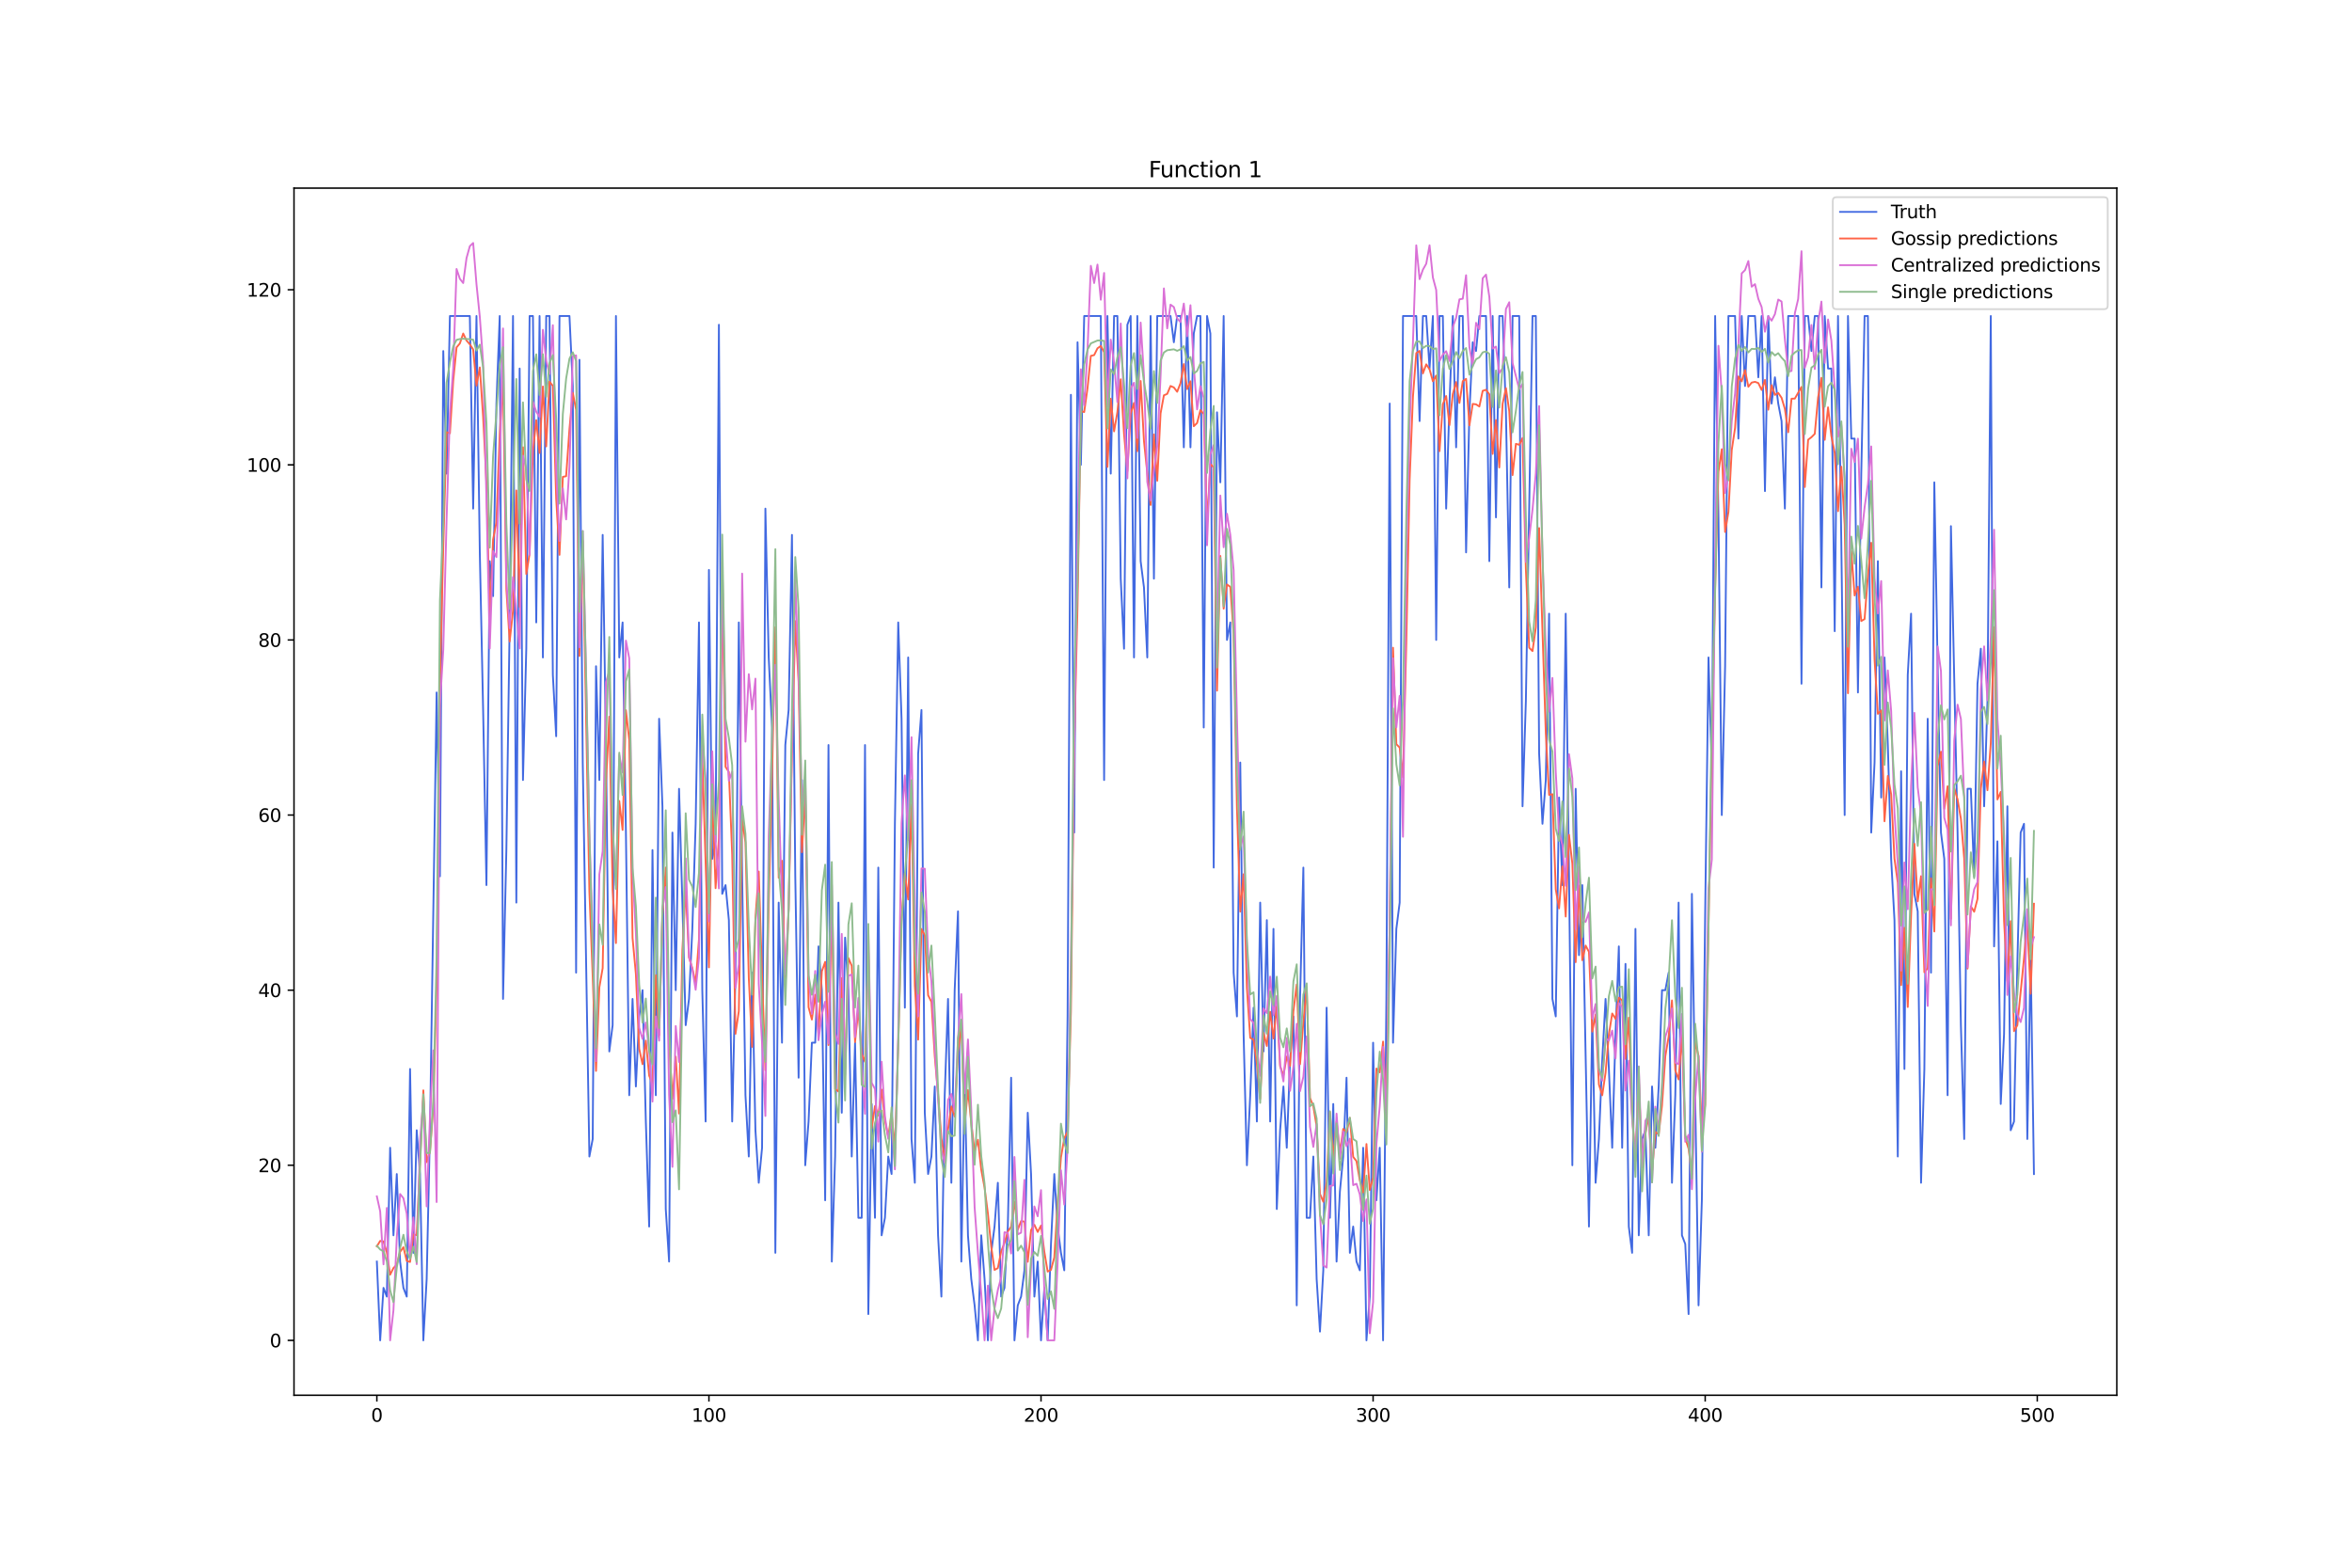 <?xml version="1.0" encoding="utf-8" standalone="no"?>
<!DOCTYPE svg PUBLIC "-//W3C//DTD SVG 1.1//EN"
  "http://www.w3.org/Graphics/SVG/1.1/DTD/svg11.dtd">
<svg xmlns:xlink="http://www.w3.org/1999/xlink" width="1296pt" height="864pt" viewBox="0 0 1296 864" xmlns="http://www.w3.org/2000/svg" version="1.1">
 <defs>
  <style type="text/css">*{stroke-linejoin: round; stroke-linecap: butt}</style>
 </defs>
 <g id="figure_1">
  <g id="patch_1">
   <path d="M 0 864 
L 1296 864 
L 1296 0 
L 0 0 
z
" style="fill: #ffffff"/>
  </g>
  <g id="axes_1">
   <g id="patch_2">
    <path d="M 162 768.96 
L 1166.4 768.96 
L 1166.4 103.68 
L 162 103.68 
z
" style="fill: #ffffff"/>
   </g>
   <g id="matplotlib.axis_1">
    <g id="xtick_1">
     <g id="line2d_1">
      <defs>
       <path id="mfa9d49ecbd" d="M 0 0 
L 0 3.5 
" style="stroke: #000000; stroke-width: 0.8"/>
      </defs>
      <g>
       <use xlink:href="#mfa9d49ecbd" x="207.655" y="768.96" style="stroke: #000000; stroke-width: 0.8"/>
      </g>
     </g>
     <g id="text_1">
      <!-- 0 -->
      <g transform="translate(204.473 783.558) scale(0.1 -0.1)">
       <defs>
        <path id="DejaVuSans-30" d="M 2034 4250 
Q 1547 4250 1301 3770 
Q 1056 3291 1056 2328 
Q 1056 1369 1301 889 
Q 1547 409 2034 409 
Q 2525 409 2770 889 
Q 3016 1369 3016 2328 
Q 3016 3291 2770 3770 
Q 2525 4250 2034 4250 
z
M 2034 4750 
Q 2819 4750 3233 4129 
Q 3647 3509 3647 2328 
Q 3647 1150 3233 529 
Q 2819 -91 2034 -91 
Q 1250 -91 836 529 
Q 422 1150 422 2328 
Q 422 3509 836 4129 
Q 1250 4750 2034 4750 
z
" transform="scale(0.016)"/>
       </defs>
       <use xlink:href="#DejaVuSans-30"/>
      </g>
     </g>
    </g>
    <g id="xtick_2">
     <g id="line2d_2">
      <g>
       <use xlink:href="#mfa9d49ecbd" x="390.639" y="768.96" style="stroke: #000000; stroke-width: 0.8"/>
      </g>
     </g>
     <g id="text_2">
      <!-- 100 -->
      <g transform="translate(381.095 783.558) scale(0.1 -0.1)">
       <defs>
        <path id="DejaVuSans-31" d="M 794 531 
L 1825 531 
L 1825 4091 
L 703 3866 
L 703 4441 
L 1819 4666 
L 2450 4666 
L 2450 531 
L 3481 531 
L 3481 0 
L 794 0 
L 794 531 
z
" transform="scale(0.016)"/>
       </defs>
       <use xlink:href="#DejaVuSans-31"/>
       <use xlink:href="#DejaVuSans-30" x="63.623"/>
       <use xlink:href="#DejaVuSans-30" x="127.246"/>
      </g>
     </g>
    </g>
    <g id="xtick_3">
     <g id="line2d_3">
      <g>
       <use xlink:href="#mfa9d49ecbd" x="573.623" y="768.96" style="stroke: #000000; stroke-width: 0.8"/>
      </g>
     </g>
     <g id="text_3">
      <!-- 200 -->
      <g transform="translate(564.079 783.558) scale(0.1 -0.1)">
       <defs>
        <path id="DejaVuSans-32" d="M 1228 531 
L 3431 531 
L 3431 0 
L 469 0 
L 469 531 
Q 828 903 1448 1529 
Q 2069 2156 2228 2338 
Q 2531 2678 2651 2914 
Q 2772 3150 2772 3378 
Q 2772 3750 2511 3984 
Q 2250 4219 1831 4219 
Q 1534 4219 1204 4116 
Q 875 4013 500 3803 
L 500 4441 
Q 881 4594 1212 4672 
Q 1544 4750 1819 4750 
Q 2544 4750 2975 4387 
Q 3406 4025 3406 3419 
Q 3406 3131 3298 2873 
Q 3191 2616 2906 2266 
Q 2828 2175 2409 1742 
Q 1991 1309 1228 531 
z
" transform="scale(0.016)"/>
       </defs>
       <use xlink:href="#DejaVuSans-32"/>
       <use xlink:href="#DejaVuSans-30" x="63.623"/>
       <use xlink:href="#DejaVuSans-30" x="127.246"/>
      </g>
     </g>
    </g>
    <g id="xtick_4">
     <g id="line2d_4">
      <g>
       <use xlink:href="#mfa9d49ecbd" x="756.607" y="768.96" style="stroke: #000000; stroke-width: 0.8"/>
      </g>
     </g>
     <g id="text_4">
      <!-- 300 -->
      <g transform="translate(747.063 783.558) scale(0.1 -0.1)">
       <defs>
        <path id="DejaVuSans-33" d="M 2597 2516 
Q 3050 2419 3304 2112 
Q 3559 1806 3559 1356 
Q 3559 666 3084 287 
Q 2609 -91 1734 -91 
Q 1441 -91 1130 -33 
Q 819 25 488 141 
L 488 750 
Q 750 597 1062 519 
Q 1375 441 1716 441 
Q 2309 441 2620 675 
Q 2931 909 2931 1356 
Q 2931 1769 2642 2001 
Q 2353 2234 1838 2234 
L 1294 2234 
L 1294 2753 
L 1863 2753 
Q 2328 2753 2575 2939 
Q 2822 3125 2822 3475 
Q 2822 3834 2567 4026 
Q 2313 4219 1838 4219 
Q 1578 4219 1281 4162 
Q 984 4106 628 3988 
L 628 4550 
Q 988 4650 1302 4700 
Q 1616 4750 1894 4750 
Q 2613 4750 3031 4423 
Q 3450 4097 3450 3541 
Q 3450 3153 3228 2886 
Q 3006 2619 2597 2516 
z
" transform="scale(0.016)"/>
       </defs>
       <use xlink:href="#DejaVuSans-33"/>
       <use xlink:href="#DejaVuSans-30" x="63.623"/>
       <use xlink:href="#DejaVuSans-30" x="127.246"/>
      </g>
     </g>
    </g>
    <g id="xtick_5">
     <g id="line2d_5">
      <g>
       <use xlink:href="#mfa9d49ecbd" x="939.591" y="768.96" style="stroke: #000000; stroke-width: 0.8"/>
      </g>
     </g>
     <g id="text_5">
      <!-- 400 -->
      <g transform="translate(930.047 783.558) scale(0.1 -0.1)">
       <defs>
        <path id="DejaVuSans-34" d="M 2419 4116 
L 825 1625 
L 2419 1625 
L 2419 4116 
z
M 2253 4666 
L 3047 4666 
L 3047 1625 
L 3713 1625 
L 3713 1100 
L 3047 1100 
L 3047 0 
L 2419 0 
L 2419 1100 
L 313 1100 
L 313 1709 
L 2253 4666 
z
" transform="scale(0.016)"/>
       </defs>
       <use xlink:href="#DejaVuSans-34"/>
       <use xlink:href="#DejaVuSans-30" x="63.623"/>
       <use xlink:href="#DejaVuSans-30" x="127.246"/>
      </g>
     </g>
    </g>
    <g id="xtick_6">
     <g id="line2d_6">
      <g>
       <use xlink:href="#mfa9d49ecbd" x="1122.575" y="768.96" style="stroke: #000000; stroke-width: 0.8"/>
      </g>
     </g>
     <g id="text_6">
      <!-- 500 -->
      <g transform="translate(1113.032 783.558) scale(0.1 -0.1)">
       <defs>
        <path id="DejaVuSans-35" d="M 691 4666 
L 3169 4666 
L 3169 4134 
L 1269 4134 
L 1269 2991 
Q 1406 3038 1543 3061 
Q 1681 3084 1819 3084 
Q 2600 3084 3056 2656 
Q 3513 2228 3513 1497 
Q 3513 744 3044 326 
Q 2575 -91 1722 -91 
Q 1428 -91 1123 -41 
Q 819 9 494 109 
L 494 744 
Q 775 591 1075 516 
Q 1375 441 1709 441 
Q 2250 441 2565 725 
Q 2881 1009 2881 1497 
Q 2881 1984 2565 2268 
Q 2250 2553 1709 2553 
Q 1456 2553 1204 2497 
Q 953 2441 691 2322 
L 691 4666 
z
" transform="scale(0.016)"/>
       </defs>
       <use xlink:href="#DejaVuSans-35"/>
       <use xlink:href="#DejaVuSans-30" x="63.623"/>
       <use xlink:href="#DejaVuSans-30" x="127.246"/>
      </g>
     </g>
    </g>
   </g>
   <g id="matplotlib.axis_2">
    <g id="ytick_1">
     <g id="line2d_7">
      <defs>
       <path id="m19b153331d" d="M 0 0 
L -3.5 0 
" style="stroke: #000000; stroke-width: 0.8"/>
      </defs>
      <g>
       <use xlink:href="#m19b153331d" x="162" y="738.72" style="stroke: #000000; stroke-width: 0.8"/>
      </g>
     </g>
     <g id="text_7">
      <!-- 0 -->
      <g transform="translate(148.637 742.519) scale(0.1 -0.1)">
       <use xlink:href="#DejaVuSans-30"/>
      </g>
     </g>
    </g>
    <g id="ytick_2">
     <g id="line2d_8">
      <g>
       <use xlink:href="#m19b153331d" x="162" y="642.214" style="stroke: #000000; stroke-width: 0.8"/>
      </g>
     </g>
     <g id="text_8">
      <!-- 20 -->
      <g transform="translate(142.275 646.013) scale(0.1 -0.1)">
       <use xlink:href="#DejaVuSans-32"/>
       <use xlink:href="#DejaVuSans-30" x="63.623"/>
      </g>
     </g>
    </g>
    <g id="ytick_3">
     <g id="line2d_9">
      <g>
       <use xlink:href="#m19b153331d" x="162" y="545.708" style="stroke: #000000; stroke-width: 0.8"/>
      </g>
     </g>
     <g id="text_9">
      <!-- 40 -->
      <g transform="translate(142.275 549.507) scale(0.1 -0.1)">
       <use xlink:href="#DejaVuSans-34"/>
       <use xlink:href="#DejaVuSans-30" x="63.623"/>
      </g>
     </g>
    </g>
    <g id="ytick_4">
     <g id="line2d_10">
      <g>
       <use xlink:href="#m19b153331d" x="162" y="449.202" style="stroke: #000000; stroke-width: 0.8"/>
      </g>
     </g>
     <g id="text_10">
      <!-- 60 -->
      <g transform="translate(142.275 453.001) scale(0.1 -0.1)">
       <defs>
        <path id="DejaVuSans-36" d="M 2113 2584 
Q 1688 2584 1439 2293 
Q 1191 2003 1191 1497 
Q 1191 994 1439 701 
Q 1688 409 2113 409 
Q 2538 409 2786 701 
Q 3034 994 3034 1497 
Q 3034 2003 2786 2293 
Q 2538 2584 2113 2584 
z
M 3366 4563 
L 3366 3988 
Q 3128 4100 2886 4159 
Q 2644 4219 2406 4219 
Q 1781 4219 1451 3797 
Q 1122 3375 1075 2522 
Q 1259 2794 1537 2939 
Q 1816 3084 2150 3084 
Q 2853 3084 3261 2657 
Q 3669 2231 3669 1497 
Q 3669 778 3244 343 
Q 2819 -91 2113 -91 
Q 1303 -91 875 529 
Q 447 1150 447 2328 
Q 447 3434 972 4092 
Q 1497 4750 2381 4750 
Q 2619 4750 2861 4703 
Q 3103 4656 3366 4563 
z
" transform="scale(0.016)"/>
       </defs>
       <use xlink:href="#DejaVuSans-36"/>
       <use xlink:href="#DejaVuSans-30" x="63.623"/>
      </g>
     </g>
    </g>
    <g id="ytick_5">
     <g id="line2d_11">
      <g>
       <use xlink:href="#m19b153331d" x="162" y="352.696" style="stroke: #000000; stroke-width: 0.8"/>
      </g>
     </g>
     <g id="text_11">
      <!-- 80 -->
      <g transform="translate(142.275 356.496) scale(0.1 -0.1)">
       <defs>
        <path id="DejaVuSans-38" d="M 2034 2216 
Q 1584 2216 1326 1975 
Q 1069 1734 1069 1313 
Q 1069 891 1326 650 
Q 1584 409 2034 409 
Q 2484 409 2743 651 
Q 3003 894 3003 1313 
Q 3003 1734 2745 1975 
Q 2488 2216 2034 2216 
z
M 1403 2484 
Q 997 2584 770 2862 
Q 544 3141 544 3541 
Q 544 4100 942 4425 
Q 1341 4750 2034 4750 
Q 2731 4750 3128 4425 
Q 3525 4100 3525 3541 
Q 3525 3141 3298 2862 
Q 3072 2584 2669 2484 
Q 3125 2378 3379 2068 
Q 3634 1759 3634 1313 
Q 3634 634 3220 271 
Q 2806 -91 2034 -91 
Q 1263 -91 848 271 
Q 434 634 434 1313 
Q 434 1759 690 2068 
Q 947 2378 1403 2484 
z
M 1172 3481 
Q 1172 3119 1398 2916 
Q 1625 2713 2034 2713 
Q 2441 2713 2670 2916 
Q 2900 3119 2900 3481 
Q 2900 3844 2670 4047 
Q 2441 4250 2034 4250 
Q 1625 4250 1398 4047 
Q 1172 3844 1172 3481 
z
" transform="scale(0.016)"/>
       </defs>
       <use xlink:href="#DejaVuSans-38"/>
       <use xlink:href="#DejaVuSans-30" x="63.623"/>
      </g>
     </g>
    </g>
    <g id="ytick_6">
     <g id="line2d_12">
      <g>
       <use xlink:href="#m19b153331d" x="162" y="256.19" style="stroke: #000000; stroke-width: 0.8"/>
      </g>
     </g>
     <g id="text_12">
      <!-- 100 -->
      <g transform="translate(135.912 259.99) scale(0.1 -0.1)">
       <use xlink:href="#DejaVuSans-31"/>
       <use xlink:href="#DejaVuSans-30" x="63.623"/>
       <use xlink:href="#DejaVuSans-30" x="127.246"/>
      </g>
     </g>
    </g>
    <g id="ytick_7">
     <g id="line2d_13">
      <g>
       <use xlink:href="#m19b153331d" x="162" y="159.684" style="stroke: #000000; stroke-width: 0.8"/>
      </g>
     </g>
     <g id="text_13">
      <!-- 120 -->
      <g transform="translate(135.912 163.484) scale(0.1 -0.1)">
       <use xlink:href="#DejaVuSans-31"/>
       <use xlink:href="#DejaVuSans-32" x="63.623"/>
       <use xlink:href="#DejaVuSans-30" x="127.246"/>
      </g>
     </g>
    </g>
   </g>
   <g id="line2d_14">
    <path d="M 207.655 695.292 
L 209.484 738.72 
L 211.314 709.768 
L 213.144 714.594 
L 214.974 632.563 
L 216.804 680.816 
L 218.634 647.039 
L 220.463 695.292 
L 222.293 709.768 
L 224.123 714.594 
L 225.953 589.136 
L 227.783 690.467 
L 229.613 622.913 
L 231.442 647.039 
L 233.272 738.72 
L 235.102 704.943 
L 236.932 622.913 
L 240.592 381.648 
L 242.422 482.979 
L 244.251 193.462 
L 246.081 261.016 
L 247.911 174.16 
L 258.89 174.16 
L 260.72 280.317 
L 262.55 174.16 
L 264.38 304.443 
L 266.209 391.299 
L 268.039 487.805 
L 269.869 309.269 
L 271.699 328.57 
L 273.529 222.413 
L 275.359 174.16 
L 277.189 550.533 
L 279.018 468.503 
L 280.848 343.046 
L 282.678 174.16 
L 284.508 497.455 
L 286.338 203.112 
L 288.168 429.901 
L 289.997 357.522 
L 291.827 174.16 
L 293.657 174.16 
L 295.487 343.046 
L 297.317 174.16 
L 299.147 362.347 
L 300.976 174.16 
L 302.806 174.16 
L 304.636 371.997 
L 306.466 405.775 
L 308.296 174.16 
L 313.785 174.16 
L 315.615 212.763 
L 317.445 536.058 
L 319.275 198.287 
L 321.105 420.25 
L 324.764 637.389 
L 326.594 627.738 
L 328.424 367.172 
L 330.254 429.901 
L 332.084 294.793 
L 333.914 410.6 
L 335.743 579.485 
L 337.573 565.009 
L 339.403 174.16 
L 341.233 362.347 
L 343.063 343.046 
L 344.893 458.853 
L 346.723 603.612 
L 348.552 550.533 
L 350.382 598.786 
L 352.212 560.184 
L 354.042 545.708 
L 355.872 618.088 
L 357.702 675.991 
L 359.531 468.503 
L 361.361 603.612 
L 363.191 396.124 
L 365.021 444.377 
L 366.851 666.341 
L 368.681 695.292 
L 370.51 458.853 
L 372.34 545.708 
L 374.17 434.726 
L 376 497.455 
L 377.83 565.009 
L 379.66 550.533 
L 381.489 511.931 
L 383.319 454.028 
L 385.149 343.046 
L 386.979 545.708 
L 388.809 618.088 
L 390.639 314.094 
L 392.469 473.329 
L 394.298 463.678 
L 396.128 178.986 
L 397.958 492.63 
L 399.788 487.805 
L 401.618 507.106 
L 403.448 618.088 
L 405.277 536.058 
L 407.107 343.046 
L 408.937 482.979 
L 410.767 603.612 
L 412.597 637.389 
L 414.427 536.058 
L 416.256 622.913 
L 418.086 651.865 
L 419.916 632.563 
L 421.746 280.317 
L 423.576 362.347 
L 425.406 400.949 
L 427.236 690.467 
L 429.065 497.455 
L 430.895 574.66 
L 432.725 410.6 
L 434.555 391.299 
L 436.385 294.793 
L 438.215 482.979 
L 440.044 593.961 
L 441.874 429.901 
L 443.704 642.214 
L 445.534 618.088 
L 447.364 574.66 
L 449.194 574.66 
L 451.023 521.582 
L 452.853 545.708 
L 454.683 661.515 
L 456.513 410.6 
L 458.343 695.292 
L 460.173 637.389 
L 462.003 497.455 
L 463.832 613.262 
L 465.662 516.756 
L 467.492 545.708 
L 469.322 637.389 
L 471.152 574.66 
L 472.982 671.166 
L 474.811 671.166 
L 476.641 410.6 
L 478.471 724.244 
L 480.301 608.437 
L 482.131 671.166 
L 483.961 478.154 
L 485.79 680.816 
L 487.62 671.166 
L 489.45 637.389 
L 491.28 647.039 
L 493.11 454.028 
L 494.94 343.046 
L 496.77 396.124 
L 498.599 555.359 
L 500.429 362.347 
L 502.259 627.738 
L 504.089 651.865 
L 505.919 415.425 
L 507.749 391.299 
L 509.578 613.262 
L 511.408 647.039 
L 513.238 637.389 
L 515.068 598.786 
L 516.898 680.816 
L 518.728 714.594 
L 520.557 603.612 
L 522.387 550.533 
L 524.217 651.865 
L 526.047 545.708 
L 527.877 502.28 
L 529.707 695.292 
L 531.536 593.961 
L 533.366 680.816 
L 535.196 704.943 
L 537.026 719.419 
L 538.856 738.72 
L 540.686 680.816 
L 542.516 704.943 
L 544.345 738.72 
L 546.175 690.467 
L 548.005 675.991 
L 549.835 651.865 
L 551.665 714.594 
L 553.495 709.768 
L 555.324 675.991 
L 557.154 593.961 
L 558.984 738.72 
L 560.814 719.419 
L 562.644 714.594 
L 564.474 700.118 
L 566.303 613.262 
L 568.133 647.039 
L 569.963 714.594 
L 571.793 695.292 
L 573.623 738.72 
L 575.453 709.768 
L 577.283 738.72 
L 579.112 685.642 
L 580.942 647.039 
L 582.772 675.991 
L 584.602 690.467 
L 586.432 700.118 
L 588.262 560.184 
L 590.091 217.588 
L 591.921 458.853 
L 593.751 188.636 
L 595.581 256.19 
L 597.411 174.16 
L 606.56 174.16 
L 608.39 429.901 
L 610.22 174.16 
L 612.05 261.016 
L 613.879 174.16 
L 615.709 174.16 
L 617.539 318.919 
L 619.369 357.522 
L 621.199 178.986 
L 623.029 174.16 
L 624.858 362.347 
L 626.688 174.16 
L 628.518 309.269 
L 630.348 323.745 
L 632.178 362.347 
L 634.008 174.16 
L 635.837 318.919 
L 637.667 174.16 
L 644.987 174.16 
L 646.817 188.636 
L 648.646 174.16 
L 650.476 174.16 
L 652.306 246.54 
L 654.136 174.16 
L 655.966 246.54 
L 657.796 183.811 
L 659.625 174.16 
L 661.455 174.16 
L 663.285 400.949 
L 665.115 174.16 
L 666.945 183.811 
L 668.775 478.154 
L 670.604 227.239 
L 672.434 265.841 
L 674.264 174.16 
L 676.094 352.696 
L 677.924 343.046 
L 679.754 536.058 
L 681.583 560.184 
L 683.413 420.25 
L 685.243 569.835 
L 687.073 642.214 
L 688.903 603.612 
L 690.733 555.359 
L 692.563 618.088 
L 694.392 497.455 
L 696.222 579.485 
L 698.052 507.106 
L 699.882 618.088 
L 701.712 511.931 
L 703.542 666.341 
L 705.371 622.913 
L 707.201 598.786 
L 709.031 632.563 
L 710.861 584.311 
L 712.691 560.184 
L 714.521 719.419 
L 716.35 550.533 
L 718.18 478.154 
L 720.01 671.166 
L 721.84 671.166 
L 723.67 637.389 
L 725.5 704.943 
L 727.33 733.895 
L 729.159 700.118 
L 730.989 555.359 
L 732.819 671.166 
L 734.649 608.437 
L 736.479 695.292 
L 738.309 656.69 
L 740.138 637.389 
L 741.968 593.961 
L 743.798 690.467 
L 745.628 675.991 
L 747.458 695.292 
L 749.288 700.118 
L 751.117 632.563 
L 752.947 738.72 
L 754.777 714.594 
L 756.607 574.66 
L 758.437 661.515 
L 760.267 632.563 
L 762.097 738.72 
L 763.926 550.533 
L 765.756 222.413 
L 767.586 574.66 
L 769.416 511.931 
L 771.246 497.455 
L 773.076 174.16 
L 780.395 174.16 
L 782.225 232.064 
L 784.055 174.16 
L 785.884 174.16 
L 787.714 203.112 
L 789.544 174.16 
L 791.374 352.696 
L 793.204 174.16 
L 795.034 174.16 
L 796.864 280.317 
L 798.693 222.413 
L 800.523 174.16 
L 802.353 246.54 
L 804.183 174.16 
L 806.013 174.16 
L 807.843 304.443 
L 809.672 227.239 
L 811.502 188.636 
L 813.332 193.462 
L 815.162 174.16 
L 818.822 174.16 
L 820.651 309.269 
L 822.481 174.16 
L 824.311 285.142 
L 826.141 174.16 
L 827.971 174.16 
L 829.801 227.239 
L 831.63 323.745 
L 833.46 174.16 
L 837.12 174.16 
L 838.95 444.377 
L 840.78 386.473 
L 844.439 174.16 
L 846.269 174.16 
L 848.099 415.425 
L 849.929 454.028 
L 851.759 429.901 
L 853.589 338.22 
L 855.418 550.533 
L 857.248 560.184 
L 859.078 439.552 
L 860.908 487.805 
L 862.738 338.22 
L 864.568 482.979 
L 866.397 642.214 
L 868.227 434.726 
L 870.057 526.407 
L 871.887 487.805 
L 875.547 675.991 
L 877.377 560.184 
L 879.206 651.865 
L 881.036 627.738 
L 882.866 584.311 
L 884.696 550.533 
L 886.526 589.136 
L 888.356 632.563 
L 890.185 569.835 
L 892.015 521.582 
L 893.845 632.563 
L 895.675 531.232 
L 897.505 675.991 
L 899.335 690.467 
L 901.164 511.931 
L 902.994 680.816 
L 904.824 627.738 
L 906.654 622.913 
L 908.484 680.816 
L 910.314 598.786 
L 912.144 632.563 
L 913.973 598.786 
L 915.803 545.708 
L 917.633 545.708 
L 919.463 536.058 
L 921.293 651.865 
L 923.123 603.612 
L 924.952 497.455 
L 926.782 680.816 
L 928.612 685.642 
L 930.442 724.244 
L 932.272 492.63 
L 935.931 719.419 
L 937.761 661.515 
L 939.591 502.28 
L 941.421 362.347 
L 943.251 425.076 
L 945.081 174.16 
L 946.911 285.142 
L 948.74 449.202 
L 950.57 367.172 
L 952.4 174.16 
L 956.06 174.16 
L 957.89 241.714 
L 959.719 174.16 
L 961.549 212.763 
L 963.379 174.16 
L 967.039 174.16 
L 968.869 207.937 
L 970.698 174.16 
L 972.528 270.666 
L 974.358 174.16 
L 976.188 222.413 
L 978.018 207.937 
L 979.848 222.413 
L 981.678 232.064 
L 983.507 280.317 
L 985.337 174.16 
L 990.827 174.16 
L 992.657 376.823 
L 994.486 174.16 
L 996.316 174.16 
L 998.146 193.462 
L 999.976 174.16 
L 1001.806 174.16 
L 1003.636 323.745 
L 1005.465 174.16 
L 1007.295 203.112 
L 1009.125 203.112 
L 1010.955 347.871 
L 1012.785 174.16 
L 1014.615 299.618 
L 1016.444 449.202 
L 1018.274 174.16 
L 1020.104 241.714 
L 1021.934 241.714 
L 1023.764 381.648 
L 1025.594 261.016 
L 1027.424 174.16 
L 1029.253 174.16 
L 1031.083 458.853 
L 1032.913 420.25 
L 1034.743 309.269 
L 1036.573 439.552 
L 1038.403 362.347 
L 1040.232 410.6 
L 1042.062 473.329 
L 1043.892 507.106 
L 1045.722 637.389 
L 1047.552 425.076 
L 1049.382 589.136 
L 1051.211 371.997 
L 1053.041 338.22 
L 1054.871 492.63 
L 1056.701 502.28 
L 1058.531 651.865 
L 1060.361 589.136 
L 1062.191 396.124 
L 1064.02 536.058 
L 1065.85 265.841 
L 1067.68 367.172 
L 1069.51 458.853 
L 1071.34 473.329 
L 1073.17 603.612 
L 1074.999 289.967 
L 1078.659 458.853 
L 1080.489 565.009 
L 1082.319 627.738 
L 1084.149 434.726 
L 1085.978 434.726 
L 1087.808 482.979 
L 1089.638 376.823 
L 1091.468 357.522 
L 1093.298 444.377 
L 1095.128 386.473 
L 1096.958 174.16 
L 1098.787 521.582 
L 1100.617 463.678 
L 1102.447 608.437 
L 1104.277 569.835 
L 1106.107 444.377 
L 1107.937 622.913 
L 1109.766 618.088 
L 1111.596 531.232 
L 1113.426 458.853 
L 1115.256 454.028 
L 1117.086 627.738 
L 1118.916 526.407 
L 1120.745 647.039 
L 1120.745 647.039 
" clip-path="url(#pc129067db5)" style="fill: none; stroke: #4169e1; stroke-linecap: square"/>
   </g>
   <g id="line2d_15">
    <path d="M 207.655 686.915 
L 209.484 683.899 
L 211.314 684.18 
L 213.144 690.201 
L 214.974 702.51 
L 216.804 698.857 
L 218.634 696.962 
L 220.463 689.904 
L 222.293 687.377 
L 224.123 694.923 
L 225.953 695.511 
L 227.783 680.308 
L 229.613 680.765 
L 233.272 600.92 
L 235.102 640.499 
L 236.932 634.574 
L 238.762 610.222 
L 240.592 543.333 
L 242.422 376.535 
L 244.251 301.586 
L 246.081 238.18 
L 247.911 238.816 
L 249.741 209.825 
L 251.571 191.454 
L 253.401 189.277 
L 255.23 183.811 
L 257.06 187.682 
L 258.89 189.754 
L 260.72 192.593 
L 262.55 212.543 
L 264.38 202.504 
L 266.209 229.642 
L 268.039 265.966 
L 269.869 340.506 
L 271.699 297.331 
L 273.529 287.918 
L 275.359 239.183 
L 277.189 210.02 
L 279.018 324.868 
L 280.848 353.508 
L 282.678 336.612 
L 284.508 270.282 
L 286.338 334.554 
L 288.168 246.477 
L 289.997 316.347 
L 291.827 305.179 
L 293.657 248.743 
L 295.487 231.546 
L 297.317 249.645 
L 299.147 213.008 
L 300.976 246.034 
L 302.806 210.321 
L 304.636 212.68 
L 306.466 274.795 
L 308.296 305.787 
L 310.126 262.821 
L 311.956 262.443 
L 313.785 236.371 
L 315.615 216.523 
L 317.445 225.778 
L 319.275 361.531 
L 321.105 298.083 
L 324.764 491.347 
L 326.594 538.324 
L 328.424 590.219 
L 330.254 544.126 
L 332.084 533.583 
L 333.914 430.754 
L 335.743 394.972 
L 337.573 490.549 
L 339.403 519.763 
L 341.233 441.441 
L 343.063 457.41 
L 344.893 391.439 
L 346.723 407.73 
L 348.552 516.959 
L 350.382 536.781 
L 352.212 578.018 
L 354.042 586.525 
L 355.872 573.515 
L 357.702 592.859 
L 359.531 597.117 
L 361.361 537.485 
L 363.191 570.524 
L 365.021 504.636 
L 366.851 478.125 
L 368.681 573.98 
L 370.51 605.657 
L 372.34 582.357 
L 374.17 613.706 
L 376 523.595 
L 377.83 489.64 
L 379.66 527.7 
L 381.489 533.6 
L 383.319 541.923 
L 385.149 517.717 
L 386.979 417.187 
L 390.639 533.167 
L 392.469 436.585 
L 394.298 489.503 
L 396.128 462.129 
L 397.958 323.209 
L 399.788 422.619 
L 401.618 425.47 
L 403.448 471.017 
L 405.277 569.788 
L 407.107 557.213 
L 408.937 450.995 
L 410.767 464.25 
L 412.597 538.801 
L 414.427 576.96 
L 416.256 505.996 
L 418.086 480.326 
L 419.916 537.903 
L 421.746 589.853 
L 423.576 499.104 
L 425.406 428.174 
L 427.236 345.668 
L 429.065 483.735 
L 430.895 474.387 
L 432.725 543.314 
L 434.555 500.866 
L 436.385 415.729 
L 438.215 342.28 
L 440.044 375.823 
L 441.874 469.681 
L 443.704 436.268 
L 445.534 555.106 
L 447.364 561.905 
L 449.194 548.238 
L 451.023 569.86 
L 452.853 535.322 
L 454.683 530.102 
L 456.513 575.939 
L 458.343 498.942 
L 460.173 600.224 
L 462.003 601.575 
L 463.832 539.047 
L 465.662 589.294 
L 467.492 527.986 
L 469.322 532.264 
L 471.152 574.329 
L 472.982 556.161 
L 474.811 580.883 
L 476.641 585.224 
L 478.471 522.845 
L 480.301 621.91 
L 482.131 609.585 
L 483.961 614.792 
L 485.79 600.517 
L 487.62 617.575 
L 489.45 626.623 
L 491.28 613.4 
L 493.11 633.243 
L 494.94 576.461 
L 496.77 505.722 
L 498.599 481.066 
L 500.429 495.73 
L 502.259 443.334 
L 504.089 543.164 
L 505.919 572.978 
L 507.749 511.969 
L 509.578 515.488 
L 511.408 548.512 
L 513.238 552.15 
L 515.068 582.083 
L 516.898 603.001 
L 518.728 627.274 
L 520.557 638.778 
L 522.387 622.387 
L 524.217 609.8 
L 526.047 615.415 
L 527.877 579.762 
L 529.707 565.255 
L 531.536 619.224 
L 533.366 600.785 
L 535.196 618.888 
L 537.026 634.571 
L 538.856 628.17 
L 540.686 644.631 
L 542.516 654.558 
L 544.345 668.726 
L 546.175 686.974 
L 548.005 699.9 
L 549.835 698.888 
L 551.665 689.703 
L 553.495 685.035 
L 555.324 678.733 
L 557.154 676.08 
L 558.984 662.198 
L 560.814 677.703 
L 562.644 672.962 
L 564.474 673.262 
L 566.303 695.417 
L 568.133 677.937 
L 569.963 674.993 
L 571.793 678.979 
L 573.623 675.45 
L 575.453 689.921 
L 577.283 700.807 
L 579.112 699.87 
L 580.942 693.007 
L 582.772 662.726 
L 584.602 637.965 
L 586.432 627.283 
L 588.262 623.741 
L 590.091 557.637 
L 591.921 410.284 
L 593.751 333.429 
L 595.581 226.626 
L 597.411 227.099 
L 599.241 213.918 
L 601.07 196.135 
L 602.9 195.704 
L 604.73 191.974 
L 606.56 190.668 
L 608.39 194.124 
L 610.22 257.332 
L 612.05 219.742 
L 613.879 237.735 
L 615.709 227.082 
L 617.539 209.034 
L 619.369 239.131 
L 621.199 259.735 
L 623.029 227.948 
L 624.858 222.042 
L 626.688 248.665 
L 628.518 209.974 
L 630.348 243.066 
L 634.008 278.308 
L 635.837 239.414 
L 637.667 264.966 
L 639.497 227.822 
L 641.327 217.872 
L 643.157 217.092 
L 644.987 212.722 
L 646.817 213.528 
L 648.646 215.909 
L 650.476 211.18 
L 652.306 200.641 
L 654.136 214.437 
L 655.966 210.135 
L 657.796 234.909 
L 659.625 233.136 
L 661.455 226.008 
L 663.285 228.147 
L 665.115 288.471 
L 666.945 255.773 
L 668.775 257.574 
L 670.604 380.634 
L 672.434 306.393 
L 674.264 335.452 
L 676.094 322.13 
L 677.924 323.419 
L 679.754 349.535 
L 681.583 445.277 
L 683.413 502.437 
L 685.243 481.81 
L 687.073 544.473 
L 688.903 571.979 
L 690.733 572.977 
L 692.563 586.18 
L 694.392 605.597 
L 696.222 569.175 
L 698.052 576.453 
L 699.882 557.639 
L 701.712 572.341 
L 703.542 554.265 
L 705.371 587.705 
L 707.201 592.604 
L 709.031 582.311 
L 710.861 587.464 
L 712.691 557.463 
L 714.521 542.539 
L 716.35 586.497 
L 718.18 563.424 
L 720.01 544.243 
L 721.84 605.109 
L 723.67 609.682 
L 725.5 620.882 
L 727.33 657.983 
L 729.159 662.321 
L 730.989 651.691 
L 732.819 612.883 
L 734.649 638.429 
L 736.479 618.165 
L 738.309 634.892 
L 740.138 622.179 
L 741.968 623.979 
L 743.798 616.123 
L 745.628 637.584 
L 747.458 639.947 
L 749.288 650.555 
L 751.117 657.236 
L 752.947 630.501 
L 754.777 655.885 
L 756.607 649.01 
L 758.437 588.898 
L 760.267 591.017 
L 762.097 574.054 
L 763.926 612.336 
L 765.756 509.897 
L 767.586 356.977 
L 769.416 410.138 
L 771.246 412.001 
L 773.076 428.399 
L 774.905 354.472 
L 776.735 264.381 
L 778.565 218.577 
L 780.395 194.6 
L 782.225 193.398 
L 784.055 205.792 
L 785.884 200.793 
L 787.714 203.532 
L 789.544 210.119 
L 791.374 206.986 
L 793.204 248.671 
L 795.034 222.797 
L 796.864 218.238 
L 798.693 234.325 
L 800.523 217.247 
L 802.353 210.56 
L 804.183 222.084 
L 806.013 210.085 
L 807.843 208.801 
L 809.672 234.44 
L 811.502 222.602 
L 813.332 222.859 
L 815.162 224.038 
L 816.992 215.401 
L 818.822 214.819 
L 820.651 217.301 
L 822.481 250.16 
L 824.311 231.504 
L 826.141 257.636 
L 827.971 222.493 
L 829.801 213.907 
L 831.63 226.543 
L 833.46 261.834 
L 835.29 244.621 
L 837.12 245.137 
L 838.95 241.399 
L 840.78 313.559 
L 842.61 356.962 
L 844.439 358.842 
L 846.269 345.825 
L 848.099 291.033 
L 851.759 403.994 
L 853.589 438.085 
L 855.418 437.708 
L 857.248 490.139 
L 859.078 500.654 
L 860.908 477.485 
L 862.738 505.14 
L 864.568 460.157 
L 866.397 475.995 
L 868.227 530.294 
L 870.057 487.992 
L 871.887 529.218 
L 873.717 521.129 
L 875.547 524.589 
L 877.377 568.554 
L 879.206 559.182 
L 881.036 597.729 
L 882.866 603.642 
L 884.696 591.261 
L 886.526 570.215 
L 888.356 558.564 
L 890.185 561.519 
L 892.015 549.841 
L 893.845 551.298 
L 895.675 583.591 
L 897.505 560.865 
L 899.335 613.744 
L 901.164 639.946 
L 902.994 594.732 
L 904.824 642.941 
L 906.654 624.557 
L 908.484 615.377 
L 910.314 645.491 
L 912.144 623.864 
L 913.973 625.168 
L 915.803 609.197 
L 917.633 582.081 
L 919.463 571.286 
L 921.293 551.357 
L 923.123 589.949 
L 924.952 594.913 
L 926.782 570.077 
L 928.612 627.23 
L 930.442 633.114 
L 932.272 647.134 
L 934.102 573.805 
L 935.931 582.104 
L 937.761 621.173 
L 939.591 608.871 
L 943.251 411.393 
L 945.081 323.923 
L 946.911 259.978 
L 948.74 247.573 
L 950.57 293.203 
L 952.4 282.155 
L 954.23 248.055 
L 956.06 235.869 
L 957.89 207.473 
L 959.719 210.179 
L 961.549 203.994 
L 963.379 213.151 
L 965.209 210.853 
L 967.039 210.433 
L 968.869 211.104 
L 970.698 214.933 
L 972.528 209.381 
L 974.358 225.801 
L 976.188 212.289 
L 978.018 217.654 
L 979.848 216.54 
L 981.678 219.221 
L 983.507 225.347 
L 985.337 238.228 
L 987.167 219.736 
L 988.997 219.667 
L 992.657 213.239 
L 994.486 268.409 
L 996.316 242.342 
L 998.146 240.944 
L 999.976 239.112 
L 1001.806 219.071 
L 1003.636 208.234 
L 1005.465 242.416 
L 1007.295 224.503 
L 1009.125 240.361 
L 1010.955 249.574 
L 1012.785 281.712 
L 1014.615 257.208 
L 1016.444 289.244 
L 1018.274 382.062 
L 1020.104 303.748 
L 1021.934 328.182 
L 1023.764 323.35 
L 1025.594 342.272 
L 1027.424 341.189 
L 1029.253 317.161 
L 1031.083 299.138 
L 1032.913 363.383 
L 1034.743 393.425 
L 1036.573 391.55 
L 1038.403 452.63 
L 1040.232 427.613 
L 1042.062 437.744 
L 1043.892 473.184 
L 1045.722 486.541 
L 1047.552 542.933 
L 1049.382 511.308 
L 1051.211 554.994 
L 1053.041 504.528 
L 1054.871 465.049 
L 1056.701 496.751 
L 1058.531 482.885 
L 1060.361 535.845 
L 1062.191 533.654 
L 1064.02 484.043 
L 1065.85 513.382 
L 1067.68 422.229 
L 1069.51 414.289 
L 1071.34 445.752 
L 1073.17 433.326 
L 1074.999 506.398 
L 1076.829 434.297 
L 1078.659 440.561 
L 1080.489 451.216 
L 1082.319 473.118 
L 1084.149 533.824 
L 1085.978 499.529 
L 1087.808 502.488 
L 1089.638 495.436 
L 1091.468 434.605 
L 1093.298 419.716 
L 1095.128 435.511 
L 1096.958 409.491 
L 1098.787 345.636 
L 1100.617 440.603 
L 1102.447 436.421 
L 1104.277 507.476 
L 1106.107 540.775 
L 1107.937 507.67 
L 1109.766 568.31 
L 1111.596 565.062 
L 1115.256 528.286 
L 1117.086 507.411 
L 1118.916 547.667 
L 1120.745 498.083 
L 1120.745 498.083 
" clip-path="url(#pc129067db5)" style="fill: none; stroke: #ff6347; stroke-linecap: square"/>
   </g>
   <g id="line2d_16">
    <path d="M 207.655 659.343 
L 209.484 667.621 
L 211.314 696.816 
L 213.144 665.73 
L 214.974 738.72 
L 216.804 722.064 
L 218.634 681.972 
L 220.463 658.046 
L 222.293 660.367 
L 224.123 668.899 
L 225.953 693.404 
L 227.783 670.956 
L 229.613 696.717 
L 231.442 628.856 
L 233.272 605.639 
L 235.102 664.895 
L 236.932 615.359 
L 238.762 578.901 
L 240.592 662.49 
L 242.422 388.621 
L 244.251 358.114 
L 246.081 286.289 
L 247.911 227.469 
L 249.741 203.067 
L 251.571 148.243 
L 253.401 153.684 
L 255.23 155.989 
L 257.06 142.258 
L 258.89 135.671 
L 260.72 133.92 
L 262.55 156.594 
L 264.38 174.605 
L 266.209 199.748 
L 268.039 275.056 
L 269.869 357.417 
L 271.699 303.688 
L 273.529 307.043 
L 275.359 258.982 
L 277.189 181.02 
L 279.018 320.077 
L 280.848 346.226 
L 282.678 318.06 
L 284.508 336.955 
L 286.338 357.349 
L 288.168 251.121 
L 289.997 258.328 
L 291.827 305.794 
L 293.657 221.406 
L 295.487 226.935 
L 297.317 229.797 
L 299.147 181.755 
L 300.976 198.788 
L 302.806 206.086 
L 304.636 179.228 
L 306.466 259.475 
L 308.296 298.135 
L 310.126 269.115 
L 311.956 286.264 
L 313.785 257.193 
L 315.615 196.318 
L 317.445 195.87 
L 319.275 356.766 
L 321.105 292.662 
L 322.935 369.928 
L 324.764 458.681 
L 326.594 516.478 
L 328.424 584.822 
L 330.254 481.888 
L 332.084 469.134 
L 333.914 375.877 
L 335.743 369.728 
L 337.573 457.537 
L 339.403 487.883 
L 341.233 416.057 
L 343.063 425.706 
L 344.893 353.054 
L 346.723 362.803 
L 348.552 480.857 
L 350.382 514.039 
L 352.212 566.401 
L 354.042 572.601 
L 355.872 563.525 
L 357.702 579.049 
L 359.531 607.126 
L 361.361 560.175 
L 363.191 573.546 
L 365.021 501.047 
L 366.851 488.903 
L 368.681 603.478 
L 370.51 643.097 
L 372.34 565.472 
L 374.17 585.286 
L 376 544.657 
L 377.83 473.067 
L 379.66 527.184 
L 381.489 534.274 
L 383.319 545.488 
L 385.149 527.96 
L 386.979 406.497 
L 388.809 429.075 
L 390.639 507.86 
L 392.469 414.066 
L 394.298 464.11 
L 396.128 489.638 
L 397.958 309.627 
L 399.788 403.571 
L 401.618 430.389 
L 403.448 425.168 
L 405.277 544.401 
L 407.107 531.445 
L 408.937 316.127 
L 410.767 408.754 
L 412.597 371.559 
L 414.427 390.969 
L 416.256 374.016 
L 418.086 542.095 
L 419.916 575.023 
L 421.746 615.038 
L 423.576 460.582 
L 425.406 406.811 
L 427.236 366.362 
L 429.065 440.406 
L 430.895 495.776 
L 432.725 537.073 
L 434.555 500.792 
L 438.215 319.442 
L 440.044 371.022 
L 441.874 441.88 
L 443.704 427.638 
L 445.534 537.697 
L 447.364 558.766 
L 449.194 535.131 
L 451.023 573.297 
L 452.853 559.117 
L 454.683 552.017 
L 456.513 575.082 
L 458.343 487.67 
L 460.173 569.275 
L 462.003 575.309 
L 463.832 514.702 
L 465.662 592.478 
L 467.492 537.76 
L 469.322 537.114 
L 471.152 571.604 
L 472.982 550.008 
L 474.811 586.32 
L 476.641 613.88 
L 478.471 513.13 
L 480.301 596.745 
L 482.131 600.167 
L 483.961 629.2 
L 485.79 585.139 
L 487.62 615.345 
L 489.45 627.636 
L 491.28 617.614 
L 493.11 644.454 
L 494.94 569.257 
L 496.77 453.591 
L 498.599 427.332 
L 500.429 462.933 
L 502.259 406.283 
L 504.089 499.444 
L 505.919 560.098 
L 507.749 478.599 
L 509.578 478.795 
L 511.408 525.761 
L 513.238 540.779 
L 515.068 577.367 
L 518.728 633.838 
L 520.557 640.844 
L 522.387 606.186 
L 524.217 602.93 
L 526.047 612.808 
L 527.877 572.213 
L 529.707 547.866 
L 531.536 602.539 
L 533.366 572.873 
L 535.196 611.903 
L 537.026 665.275 
L 538.856 690.603 
L 540.686 712.952 
L 542.516 738.72 
L 544.345 708.533 
L 546.175 738.72 
L 548.005 721.35 
L 549.835 710.941 
L 551.665 704.049 
L 553.495 679.136 
L 555.324 679.417 
L 557.154 690.838 
L 558.984 637.648 
L 560.814 680.321 
L 562.644 679.354 
L 564.474 650.243 
L 566.303 736.98 
L 568.133 698.287 
L 569.963 664.918 
L 571.793 670.325 
L 573.623 655.901 
L 575.453 711.673 
L 577.283 738.72 
L 580.942 738.72 
L 582.772 695.31 
L 584.602 644.96 
L 586.432 663.874 
L 588.262 632.778 
L 590.091 528.669 
L 591.921 417.377 
L 593.751 293.954 
L 595.581 203.533 
L 597.411 223.307 
L 599.241 193.237 
L 601.07 146.497 
L 602.9 155.991 
L 604.73 145.815 
L 606.56 165.195 
L 608.39 150.442 
L 610.22 223.948 
L 612.05 187.179 
L 613.879 199.933 
L 615.709 221.606 
L 617.539 178.312 
L 619.369 222.79 
L 621.199 263.651 
L 623.029 213.906 
L 624.858 210.924 
L 626.688 241.377 
L 628.518 177.77 
L 630.348 207.074 
L 632.178 265.556 
L 634.008 275.848 
L 635.837 259.299 
L 637.667 245.914 
L 639.497 207.181 
L 641.327 158.952 
L 643.157 180.999 
L 644.987 167.89 
L 646.817 169.228 
L 648.646 175.46 
L 650.476 177.537 
L 652.306 167.299 
L 654.136 185.324 
L 655.966 168.21 
L 657.796 202.037 
L 659.625 225.631 
L 661.455 212.849 
L 663.285 219.232 
L 665.115 300.523 
L 666.945 250.384 
L 668.775 245.314 
L 670.604 352.5 
L 672.434 273.109 
L 674.264 301.585 
L 676.094 283.114 
L 677.924 294.822 
L 679.754 314.217 
L 681.583 395.519 
L 683.413 466.832 
L 685.243 461.014 
L 687.073 520.799 
L 688.903 561.603 
L 690.733 563.768 
L 692.563 577.412 
L 694.392 592.909 
L 696.222 555.732 
L 698.052 558.328 
L 699.882 538.234 
L 701.712 559.483 
L 703.542 548.871 
L 705.371 586.705 
L 707.201 596.016 
L 709.031 572.021 
L 710.861 601.208 
L 712.691 587.917 
L 714.521 564.23 
L 716.35 601.377 
L 718.18 593.411 
L 720.01 571.225 
L 721.84 620.979 
L 723.67 632.092 
L 725.5 619.374 
L 727.33 669.13 
L 729.159 697.4 
L 730.989 698.592 
L 732.819 653.618 
L 734.649 653.323 
L 736.479 613.767 
L 738.309 638.697 
L 740.138 623.613 
L 741.968 631.707 
L 743.798 627.553 
L 745.628 653.164 
L 747.458 652.402 
L 749.288 658.272 
L 751.117 672.969 
L 752.947 661.026 
L 754.777 734.796 
L 756.607 717.633 
L 758.437 630.555 
L 760.267 609.639 
L 762.097 576.963 
L 763.926 616.938 
L 765.756 509.867 
L 767.586 362.8 
L 769.416 400.922 
L 771.246 383.509 
L 773.076 461.167 
L 774.905 310.423 
L 776.735 234.099 
L 778.565 188.382 
L 780.395 135.206 
L 782.225 153.853 
L 784.055 148.607 
L 785.884 145.355 
L 787.714 135.172 
L 789.544 152.891 
L 791.374 159.81 
L 793.204 198.987 
L 795.034 195.415 
L 796.864 193.554 
L 798.693 198.935 
L 800.523 180.21 
L 802.353 175.195 
L 804.183 164.975 
L 806.013 164.634 
L 807.843 151.687 
L 809.672 191.27 
L 811.502 201.822 
L 813.332 177.921 
L 815.162 181.479 
L 816.992 153.367 
L 818.822 151.355 
L 820.651 163.571 
L 822.481 192.125 
L 824.311 191.024 
L 826.141 205.619 
L 827.971 202.88 
L 829.801 170.319 
L 831.63 166.57 
L 833.46 200.07 
L 837.12 214.47 
L 838.95 211.639 
L 840.78 309.723 
L 842.61 296.432 
L 844.439 280.924 
L 846.269 260.871 
L 848.099 223.771 
L 849.929 306.895 
L 851.759 356.773 
L 853.589 392.24 
L 855.418 373.628 
L 857.248 425.528 
L 859.078 458.621 
L 860.908 465.7 
L 862.738 488.21 
L 864.568 415.661 
L 866.397 429.045 
L 868.227 512.12 
L 870.057 477.538 
L 871.887 507.241 
L 873.717 508.05 
L 875.547 502.855 
L 877.377 561.319 
L 879.206 553.314 
L 881.036 589.428 
L 882.866 595.555 
L 884.696 572.27 
L 886.526 573.5 
L 888.356 567.983 
L 890.185 583.348 
L 892.015 552.843 
L 893.845 554.867 
L 895.675 601.01 
L 897.505 584.572 
L 899.335 616.57 
L 901.164 639.096 
L 902.994 587.715 
L 904.824 643.483 
L 906.654 617.634 
L 908.484 614.851 
L 910.314 651.643 
L 912.144 609.907 
L 913.973 622.344 
L 915.803 599.197 
L 917.633 571.315 
L 919.463 565.845 
L 921.293 555.763 
L 923.123 585.614 
L 924.952 586.513 
L 926.782 558.836 
L 928.612 629.271 
L 930.442 625.418 
L 932.272 655.418 
L 934.102 605.452 
L 935.931 581.781 
L 937.761 634.802 
L 939.591 581.16 
L 941.421 489.647 
L 943.251 473.764 
L 945.081 306.499 
L 946.911 190.572 
L 948.74 216.932 
L 950.57 271.716 
L 952.4 262.071 
L 954.23 232.025 
L 956.06 216.888 
L 957.89 189.93 
L 959.719 150.667 
L 961.549 148.864 
L 963.379 143.863 
L 965.209 158.004 
L 967.039 156.605 
L 968.869 164.688 
L 970.698 169.217 
L 972.528 182.833 
L 974.358 174.234 
L 976.188 176.742 
L 978.018 173.148 
L 979.848 165.097 
L 981.678 166.169 
L 983.507 187 
L 985.337 204.799 
L 987.167 204.43 
L 988.997 172.661 
L 990.827 164.803 
L 992.657 138.466 
L 994.486 202.706 
L 996.316 196.845 
L 998.146 179.102 
L 999.976 203.389 
L 1001.806 177.917 
L 1003.636 166.206 
L 1005.465 200.045 
L 1007.295 176.065 
L 1009.125 187.734 
L 1012.785 240.706 
L 1014.615 234.273 
L 1016.444 264.911 
L 1018.274 343.063 
L 1020.104 247.319 
L 1021.934 254.638 
L 1023.764 241.761 
L 1025.594 296.837 
L 1027.424 279.68 
L 1029.253 266.765 
L 1031.083 246.033 
L 1032.913 318.618 
L 1034.743 338.119 
L 1036.573 320.246 
L 1038.403 397.086 
L 1040.232 369.499 
L 1042.062 391.871 
L 1043.892 447.916 
L 1045.722 476.509 
L 1047.552 534.917 
L 1049.382 475.334 
L 1051.211 501.091 
L 1053.041 433.034 
L 1054.871 392.893 
L 1056.701 433.966 
L 1058.531 449.033 
L 1060.361 524.417 
L 1062.191 554.4 
L 1064.02 490.027 
L 1065.85 490.352 
L 1067.68 356.289 
L 1069.51 369.906 
L 1071.34 450.688 
L 1073.17 457.279 
L 1074.999 509.992 
L 1076.829 408.155 
L 1078.659 388.36 
L 1080.489 396.234 
L 1082.319 439.712 
L 1084.149 533.192 
L 1085.978 500.274 
L 1087.808 490.087 
L 1089.638 486.111 
L 1091.468 379.596 
L 1093.298 356.241 
L 1095.128 385.982 
L 1096.958 351.268 
L 1098.787 291.959 
L 1100.617 396.126 
L 1102.447 422.711 
L 1104.277 460.583 
L 1106.107 548.367 
L 1107.937 527.087 
L 1109.766 546.838 
L 1111.596 559.162 
L 1113.426 563.292 
L 1115.256 555.465 
L 1117.086 501.062 
L 1118.916 522.09 
L 1120.745 516.506 
L 1120.745 516.506 
" clip-path="url(#pc129067db5)" style="fill: none; stroke: #da70d6; stroke-linecap: square"/>
   </g>
   <g id="line2d_17">
    <path d="M 207.655 686.55 
L 209.484 688.635 
L 211.314 689.63 
L 213.144 695.233 
L 214.974 711.057 
L 216.804 717.652 
L 218.634 698.615 
L 220.463 687.818 
L 222.293 680.51 
L 224.123 689.662 
L 225.953 693.77 
L 227.783 687.085 
L 229.613 695.556 
L 231.442 642.685 
L 233.272 603.136 
L 235.102 635.532 
L 236.932 635.312 
L 238.762 607.076 
L 240.592 526.083 
L 242.422 330.681 
L 244.251 289.201 
L 246.081 210.986 
L 247.911 199.71 
L 249.741 190.907 
L 251.571 187.291 
L 253.401 186.866 
L 255.23 186.676 
L 258.89 186.96 
L 260.72 187.198 
L 262.55 193.215 
L 264.38 189.94 
L 266.209 202.61 
L 268.039 233.278 
L 269.869 301.811 
L 271.699 251.243 
L 273.529 227.46 
L 275.359 201.328 
L 277.189 191.33 
L 279.018 288.263 
L 280.848 335.566 
L 284.508 208.883 
L 286.338 288.605 
L 288.168 221.76 
L 289.997 264.237 
L 291.827 270.597 
L 293.657 204.395 
L 295.487 195.264 
L 297.317 217.705 
L 299.147 195.237 
L 300.976 218.719 
L 302.806 200.02 
L 304.636 195.708 
L 306.466 230.98 
L 308.296 277.542 
L 310.126 228.238 
L 311.956 208.618 
L 313.785 197.66 
L 315.615 194.156 
L 317.445 198.969 
L 319.275 337.287 
L 321.105 292.677 
L 322.935 372.451 
L 324.764 460.002 
L 326.594 524.227 
L 328.424 577.75 
L 330.254 509.458 
L 332.084 520.705 
L 333.914 408.265 
L 335.743 351.053 
L 337.573 454.726 
L 339.403 489.921 
L 341.233 414.821 
L 343.063 438.171 
L 344.893 375.544 
L 346.723 368.878 
L 348.552 478.353 
L 350.382 499.494 
L 352.212 542.558 
L 354.042 563.57 
L 355.872 550.338 
L 357.702 578.923 
L 359.531 586.52 
L 361.361 494.699 
L 363.191 566.538 
L 365.021 501.732 
L 366.851 446.586 
L 368.681 560.959 
L 370.51 618.441 
L 372.34 611.949 
L 374.17 655.48 
L 376 546.272 
L 377.83 448.216 
L 379.66 484.845 
L 381.489 488.676 
L 383.319 499.908 
L 385.149 480.99 
L 386.979 393.824 
L 388.809 436.753 
L 390.639 503.419 
L 392.469 432.239 
L 394.298 459.924 
L 396.128 430.567 
L 397.958 294.628 
L 399.788 396.118 
L 401.618 406.632 
L 403.448 421.76 
L 405.277 524.297 
L 407.107 517.462 
L 408.937 444.328 
L 410.767 459.578 
L 412.597 509.927 
L 414.427 548.167 
L 416.256 507.369 
L 418.086 492.301 
L 419.916 558.94 
L 421.746 585.247 
L 423.576 481.95 
L 425.406 404.641 
L 427.236 302.669 
L 429.065 478.971 
L 430.895 501.704 
L 432.725 553.885 
L 434.555 501.327 
L 436.385 391.083 
L 438.215 306.991 
L 440.044 335.247 
L 441.874 460.049 
L 443.704 419.138 
L 445.534 537.543 
L 447.364 548.26 
L 449.194 537.208 
L 451.023 552.111 
L 452.853 490.714 
L 454.683 476.537 
L 456.513 546.643 
L 458.343 475.087 
L 460.173 601.7 
L 462.003 618.705 
L 463.832 550.461 
L 465.662 606.511 
L 467.492 509.532 
L 469.322 497.832 
L 471.152 555.314 
L 472.982 532.177 
L 474.811 597.912 
L 476.641 599.006 
L 478.471 509.207 
L 480.301 633.134 
L 482.131 618.862 
L 483.961 613.053 
L 485.79 612.084 
L 487.62 625.644 
L 489.45 635.129 
L 491.28 610.264 
L 493.11 642.646 
L 496.77 508.306 
L 498.599 481.884 
L 500.429 459.693 
L 502.259 429.972 
L 504.089 524.118 
L 505.919 547.696 
L 507.749 491.881 
L 509.578 502.232 
L 511.408 536.029 
L 513.238 521.126 
L 515.068 558.254 
L 516.898 599.824 
L 518.728 638.396 
L 520.557 648.732 
L 522.387 623.37 
L 524.217 626.212 
L 526.047 625.866 
L 527.877 572.076 
L 529.707 561.946 
L 531.536 624.924 
L 533.366 582.437 
L 535.196 621.17 
L 537.026 641.917 
L 538.856 608.847 
L 540.686 637.125 
L 542.516 652.366 
L 544.345 684.487 
L 546.175 709.828 
L 548.005 721.444 
L 549.835 726.495 
L 551.665 721.187 
L 553.495 700.86 
L 555.324 686.672 
L 557.154 683.295 
L 558.984 650.999 
L 560.814 689.258 
L 562.644 686.512 
L 564.474 690.143 
L 566.303 719.097 
L 568.133 693.776 
L 569.963 690.024 
L 571.793 692.069 
L 573.623 681.152 
L 575.453 699.181 
L 577.283 715.912 
L 579.112 711.726 
L 580.942 721.344 
L 582.772 668.194 
L 584.602 619.285 
L 586.432 630.047 
L 588.262 635.419 
L 590.091 543.76 
L 591.921 372.054 
L 593.751 320.236 
L 595.581 230.112 
L 597.411 200.912 
L 599.241 192.708 
L 601.07 189.254 
L 604.73 187.671 
L 606.56 187.605 
L 608.39 187.891 
L 610.22 236.093 
L 612.05 203.585 
L 613.879 206.159 
L 615.709 196.845 
L 617.539 191.36 
L 619.369 211.684 
L 621.199 235.986 
L 623.029 201.264 
L 624.858 194.589 
L 626.688 214.379 
L 628.518 195.793 
L 630.348 210.574 
L 632.178 221.521 
L 634.008 236.208 
L 635.837 204.498 
L 637.667 222.089 
L 639.497 198.8 
L 641.327 194.261 
L 643.157 193.022 
L 646.817 192.514 
L 648.646 193.342 
L 650.476 192.537 
L 652.306 190.753 
L 654.136 198.865 
L 655.966 196.756 
L 657.796 205.85 
L 659.625 204.45 
L 661.455 200.244 
L 663.285 199.467 
L 665.115 260.639 
L 666.945 237.265 
L 668.775 223.723 
L 670.604 367.879 
L 672.434 307.342 
L 674.264 334.184 
L 676.094 291.496 
L 677.924 300.243 
L 679.754 348.6 
L 681.583 426.182 
L 683.413 468.346 
L 685.243 447.347 
L 687.073 518.445 
L 688.903 548.089 
L 690.733 546.874 
L 692.563 578.311 
L 694.392 607.822 
L 696.222 559.633 
L 698.052 569.701 
L 699.882 546.378 
L 701.712 553.97 
L 703.542 538.284 
L 705.371 571.86 
L 707.201 577.186 
L 709.031 566.778 
L 710.861 579.5 
L 712.691 540.949 
L 714.521 531.466 
L 716.35 579.43 
L 718.18 548.141 
L 720.01 541.954 
L 721.84 609.729 
L 723.67 608.13 
L 725.5 616.443 
L 727.33 669.618 
L 729.159 674.733 
L 730.989 661.232 
L 732.819 612.441 
L 734.649 646.763 
L 736.479 619.124 
L 738.309 644.842 
L 740.138 632.106 
L 741.968 622.19 
L 743.798 615.982 
L 745.628 627.768 
L 747.458 628.988 
L 751.117 666.778 
L 752.947 647.906 
L 754.777 674.409 
L 756.607 666.089 
L 758.437 602.644 
L 760.267 579.599 
L 762.097 595.067 
L 763.926 630.778 
L 765.756 527.426 
L 767.586 390.413 
L 769.416 421.287 
L 771.246 432.863 
L 773.076 384.494 
L 774.905 284.002 
L 776.735 210.058 
L 778.565 193.313 
L 780.395 188.244 
L 782.225 188.191 
L 784.055 191.845 
L 785.884 190.574 
L 787.714 190.739 
L 789.544 192.347 
L 791.374 191.986 
L 793.204 228.852 
L 795.034 203.144 
L 796.864 195.619 
L 798.693 203.322 
L 800.523 199.087 
L 802.353 194.013 
L 804.183 197.411 
L 806.013 193.46 
L 807.843 191.829 
L 809.672 206.488 
L 811.502 201.692 
L 813.332 197.991 
L 815.162 196.969 
L 816.992 194.224 
L 818.822 193.647 
L 820.651 195.009 
L 822.481 224.306 
L 824.311 204.171 
L 826.141 224.635 
L 827.971 201.89 
L 829.801 196.854 
L 831.63 205.268 
L 833.46 238.281 
L 835.29 226.437 
L 837.12 212.32 
L 838.95 205.019 
L 840.78 284.709 
L 842.61 342.567 
L 844.439 353.463 
L 846.269 330.869 
L 848.099 234.379 
L 851.759 373.698 
L 853.589 407.613 
L 855.418 414.209 
L 857.248 456.725 
L 859.078 463.501 
L 860.908 441.699 
L 862.738 472.308 
L 864.568 423.587 
L 866.397 439.179 
L 868.227 490.624 
L 870.057 467.062 
L 871.887 516.51 
L 873.717 497.938 
L 875.547 483.714 
L 877.377 539.261 
L 879.206 532.729 
L 881.036 588.799 
L 882.866 594.031 
L 884.696 573.904 
L 886.526 549.045 
L 888.356 540.601 
L 890.185 551.924 
L 892.015 544.099 
L 893.845 543.77 
L 895.675 575.494 
L 897.505 534.168 
L 899.335 610.462 
L 901.164 648.626 
L 902.994 587.934 
L 904.824 656.605 
L 906.654 625.69 
L 908.484 607.074 
L 910.314 651.676 
L 912.144 611.084 
L 913.973 626.067 
L 915.803 597.872 
L 917.633 555.911 
L 919.463 540.186 
L 921.293 507.158 
L 923.123 549.245 
L 924.952 566.567 
L 926.782 544.396 
L 928.612 625.703 
L 930.442 630.111 
L 932.272 649.596 
L 934.102 564.198 
L 935.931 585.837 
L 937.761 634.261 
L 939.591 610.097 
L 941.421 510.187 
L 943.251 391.029 
L 945.081 326.107 
L 946.911 244.031 
L 948.74 212.621 
L 950.57 255.458 
L 952.4 264.763 
L 954.23 213.109 
L 956.06 197.677 
L 957.89 190.108 
L 959.719 193.378 
L 961.549 191.251 
L 963.379 194.215 
L 965.209 192.252 
L 967.039 192.369 
L 968.869 191.728 
L 970.698 193.967 
L 972.528 192.235 
L 974.358 199.787 
L 976.188 194.015 
L 978.018 195.907 
L 979.848 194.636 
L 981.678 197.096 
L 983.507 199.027 
L 985.337 207.338 
L 987.167 196.038 
L 988.997 194.264 
L 990.827 193.063 
L 992.657 192.925 
L 994.486 239.191 
L 996.316 214.132 
L 998.146 202.583 
L 999.976 201.284 
L 1001.806 195.383 
L 1003.636 192.767 
L 1005.465 224.15 
L 1007.295 212.898 
L 1009.125 210.889 
L 1010.955 214.803 
L 1012.785 255.875 
L 1014.615 232.238 
L 1016.444 263.625 
L 1018.274 356.397 
L 1020.104 295.742 
L 1021.934 310.695 
L 1023.764 289.842 
L 1025.594 308.997 
L 1027.424 329.708 
L 1029.253 299.592 
L 1031.083 265 
L 1032.913 328.11 
L 1034.743 366.852 
L 1036.573 362.001 
L 1038.403 421.557 
L 1040.232 387.155 
L 1042.062 401.044 
L 1043.892 432.257 
L 1045.722 445.47 
L 1047.552 510.107 
L 1049.382 488.537 
L 1051.211 542.189 
L 1053.041 483.082 
L 1054.871 445.672 
L 1056.701 466.199 
L 1058.531 442.093 
L 1060.361 503.156 
L 1062.191 501.353 
L 1064.02 455.595 
L 1065.85 498.822 
L 1067.68 406.206 
L 1069.51 388.69 
L 1071.34 396.518 
L 1073.17 390.998 
L 1074.999 469.306 
L 1076.829 432.641 
L 1078.659 430.647 
L 1080.489 427.505 
L 1082.319 439.162 
L 1084.149 504.035 
L 1085.978 469.741 
L 1087.808 484.026 
L 1089.638 463.937 
L 1091.468 392.317 
L 1093.298 389.599 
L 1095.128 399.118 
L 1096.958 365.306 
L 1098.787 325.251 
L 1100.617 423.555 
L 1102.447 405.466 
L 1104.277 465.25 
L 1106.107 509.856 
L 1107.937 472.816 
L 1109.766 558.02 
L 1111.596 548.329 
L 1113.426 519.019 
L 1115.256 504.454 
L 1117.086 484.199 
L 1118.916 528.642 
L 1120.745 457.928 
L 1120.745 457.928 
" clip-path="url(#pc129067db5)" style="fill: none; stroke: #8fbc8f; stroke-linecap: square"/>
   </g>
   <g id="patch_3">
    <path d="M 162 768.96 
L 162 103.68 
" style="fill: none; stroke: #000000; stroke-width: 0.8; stroke-linejoin: miter; stroke-linecap: square"/>
   </g>
   <g id="patch_4">
    <path d="M 1166.4 768.96 
L 1166.4 103.68 
" style="fill: none; stroke: #000000; stroke-width: 0.8; stroke-linejoin: miter; stroke-linecap: square"/>
   </g>
   <g id="patch_5">
    <path d="M 162 768.96 
L 1166.4 768.96 
" style="fill: none; stroke: #000000; stroke-width: 0.8; stroke-linejoin: miter; stroke-linecap: square"/>
   </g>
   <g id="patch_6">
    <path d="M 162 103.68 
L 1166.4 103.68 
" style="fill: none; stroke: #000000; stroke-width: 0.8; stroke-linejoin: miter; stroke-linecap: square"/>
   </g>
   <g id="text_14">
    <!-- Function 1 -->
    <g transform="translate(632.958 97.68) scale(0.12 -0.12)">
     <defs>
      <path id="DejaVuSans-46" d="M 628 4666 
L 3309 4666 
L 3309 4134 
L 1259 4134 
L 1259 2759 
L 3109 2759 
L 3109 2228 
L 1259 2228 
L 1259 0 
L 628 0 
L 628 4666 
z
" transform="scale(0.016)"/>
      <path id="DejaVuSans-75" d="M 544 1381 
L 544 3500 
L 1119 3500 
L 1119 1403 
Q 1119 906 1312 657 
Q 1506 409 1894 409 
Q 2359 409 2629 706 
Q 2900 1003 2900 1516 
L 2900 3500 
L 3475 3500 
L 3475 0 
L 2900 0 
L 2900 538 
Q 2691 219 2414 64 
Q 2138 -91 1772 -91 
Q 1169 -91 856 284 
Q 544 659 544 1381 
z
M 1991 3584 
L 1991 3584 
z
" transform="scale(0.016)"/>
      <path id="DejaVuSans-6e" d="M 3513 2113 
L 3513 0 
L 2938 0 
L 2938 2094 
Q 2938 2591 2744 2837 
Q 2550 3084 2163 3084 
Q 1697 3084 1428 2787 
Q 1159 2491 1159 1978 
L 1159 0 
L 581 0 
L 581 3500 
L 1159 3500 
L 1159 2956 
Q 1366 3272 1645 3428 
Q 1925 3584 2291 3584 
Q 2894 3584 3203 3211 
Q 3513 2838 3513 2113 
z
" transform="scale(0.016)"/>
      <path id="DejaVuSans-63" d="M 3122 3366 
L 3122 2828 
Q 2878 2963 2633 3030 
Q 2388 3097 2138 3097 
Q 1578 3097 1268 2742 
Q 959 2388 959 1747 
Q 959 1106 1268 751 
Q 1578 397 2138 397 
Q 2388 397 2633 464 
Q 2878 531 3122 666 
L 3122 134 
Q 2881 22 2623 -34 
Q 2366 -91 2075 -91 
Q 1284 -91 818 406 
Q 353 903 353 1747 
Q 353 2603 823 3093 
Q 1294 3584 2113 3584 
Q 2378 3584 2631 3529 
Q 2884 3475 3122 3366 
z
" transform="scale(0.016)"/>
      <path id="DejaVuSans-74" d="M 1172 4494 
L 1172 3500 
L 2356 3500 
L 2356 3053 
L 1172 3053 
L 1172 1153 
Q 1172 725 1289 603 
Q 1406 481 1766 481 
L 2356 481 
L 2356 0 
L 1766 0 
Q 1100 0 847 248 
Q 594 497 594 1153 
L 594 3053 
L 172 3053 
L 172 3500 
L 594 3500 
L 594 4494 
L 1172 4494 
z
" transform="scale(0.016)"/>
      <path id="DejaVuSans-69" d="M 603 3500 
L 1178 3500 
L 1178 0 
L 603 0 
L 603 3500 
z
M 603 4863 
L 1178 4863 
L 1178 4134 
L 603 4134 
L 603 4863 
z
" transform="scale(0.016)"/>
      <path id="DejaVuSans-6f" d="M 1959 3097 
Q 1497 3097 1228 2736 
Q 959 2375 959 1747 
Q 959 1119 1226 758 
Q 1494 397 1959 397 
Q 2419 397 2687 759 
Q 2956 1122 2956 1747 
Q 2956 2369 2687 2733 
Q 2419 3097 1959 3097 
z
M 1959 3584 
Q 2709 3584 3137 3096 
Q 3566 2609 3566 1747 
Q 3566 888 3137 398 
Q 2709 -91 1959 -91 
Q 1206 -91 779 398 
Q 353 888 353 1747 
Q 353 2609 779 3096 
Q 1206 3584 1959 3584 
z
" transform="scale(0.016)"/>
      <path id="DejaVuSans-20" transform="scale(0.016)"/>
     </defs>
     <use xlink:href="#DejaVuSans-46"/>
     <use xlink:href="#DejaVuSans-75" x="52.02"/>
     <use xlink:href="#DejaVuSans-6e" x="115.398"/>
     <use xlink:href="#DejaVuSans-63" x="178.777"/>
     <use xlink:href="#DejaVuSans-74" x="233.758"/>
     <use xlink:href="#DejaVuSans-69" x="272.967"/>
     <use xlink:href="#DejaVuSans-6f" x="300.75"/>
     <use xlink:href="#DejaVuSans-6e" x="361.932"/>
     <use xlink:href="#DejaVuSans-20" x="425.311"/>
     <use xlink:href="#DejaVuSans-31" x="457.098"/>
    </g>
   </g>
   <g id="legend_1">
    <g id="patch_7">
     <path d="M 1011.906 170.393 
L 1159.4 170.393 
Q 1161.4 170.393 1161.4 168.393 
L 1161.4 110.68 
Q 1161.4 108.68 1159.4 108.68 
L 1011.906 108.68 
Q 1009.906 108.68 1009.906 110.68 
L 1009.906 168.393 
Q 1009.906 170.393 1011.906 170.393 
z
" style="fill: #ffffff; opacity: 0.8; stroke: #cccccc; stroke-linejoin: miter"/>
    </g>
    <g id="line2d_18">
     <path d="M 1013.906 116.778 
L 1023.906 116.778 
L 1033.906 116.778 
" style="fill: none; stroke: #4169e1; stroke-linecap: square"/>
    </g>
    <g id="text_15">
     <!-- Truth -->
     <g transform="translate(1041.906 120.278) scale(0.1 -0.1)">
      <defs>
       <path id="DejaVuSans-54" d="M -19 4666 
L 3928 4666 
L 3928 4134 
L 2272 4134 
L 2272 0 
L 1638 0 
L 1638 4134 
L -19 4134 
L -19 4666 
z
" transform="scale(0.016)"/>
       <path id="DejaVuSans-72" d="M 2631 2963 
Q 2534 3019 2420 3045 
Q 2306 3072 2169 3072 
Q 1681 3072 1420 2755 
Q 1159 2438 1159 1844 
L 1159 0 
L 581 0 
L 581 3500 
L 1159 3500 
L 1159 2956 
Q 1341 3275 1631 3429 
Q 1922 3584 2338 3584 
Q 2397 3584 2469 3576 
Q 2541 3569 2628 3553 
L 2631 2963 
z
" transform="scale(0.016)"/>
       <path id="DejaVuSans-68" d="M 3513 2113 
L 3513 0 
L 2938 0 
L 2938 2094 
Q 2938 2591 2744 2837 
Q 2550 3084 2163 3084 
Q 1697 3084 1428 2787 
Q 1159 2491 1159 1978 
L 1159 0 
L 581 0 
L 581 4863 
L 1159 4863 
L 1159 2956 
Q 1366 3272 1645 3428 
Q 1925 3584 2291 3584 
Q 2894 3584 3203 3211 
Q 3513 2838 3513 2113 
z
" transform="scale(0.016)"/>
      </defs>
      <use xlink:href="#DejaVuSans-54"/>
      <use xlink:href="#DejaVuSans-72" x="46.334"/>
      <use xlink:href="#DejaVuSans-75" x="87.447"/>
      <use xlink:href="#DejaVuSans-74" x="150.826"/>
      <use xlink:href="#DejaVuSans-68" x="190.035"/>
     </g>
    </g>
    <g id="line2d_19">
     <path d="M 1013.906 131.457 
L 1023.906 131.457 
L 1033.906 131.457 
" style="fill: none; stroke: #ff6347; stroke-linecap: square"/>
    </g>
    <g id="text_16">
     <!-- Gossip predictions -->
     <g transform="translate(1041.906 134.957) scale(0.1 -0.1)">
      <defs>
       <path id="DejaVuSans-47" d="M 3809 666 
L 3809 1919 
L 2778 1919 
L 2778 2438 
L 4434 2438 
L 4434 434 
Q 4069 175 3628 42 
Q 3188 -91 2688 -91 
Q 1594 -91 976 548 
Q 359 1188 359 2328 
Q 359 3472 976 4111 
Q 1594 4750 2688 4750 
Q 3144 4750 3555 4637 
Q 3966 4525 4313 4306 
L 4313 3634 
Q 3963 3931 3569 4081 
Q 3175 4231 2741 4231 
Q 1884 4231 1454 3753 
Q 1025 3275 1025 2328 
Q 1025 1384 1454 906 
Q 1884 428 2741 428 
Q 3075 428 3337 486 
Q 3600 544 3809 666 
z
" transform="scale(0.016)"/>
       <path id="DejaVuSans-73" d="M 2834 3397 
L 2834 2853 
Q 2591 2978 2328 3040 
Q 2066 3103 1784 3103 
Q 1356 3103 1142 2972 
Q 928 2841 928 2578 
Q 928 2378 1081 2264 
Q 1234 2150 1697 2047 
L 1894 2003 
Q 2506 1872 2764 1633 
Q 3022 1394 3022 966 
Q 3022 478 2636 193 
Q 2250 -91 1575 -91 
Q 1294 -91 989 -36 
Q 684 19 347 128 
L 347 722 
Q 666 556 975 473 
Q 1284 391 1588 391 
Q 1994 391 2212 530 
Q 2431 669 2431 922 
Q 2431 1156 2273 1281 
Q 2116 1406 1581 1522 
L 1381 1569 
Q 847 1681 609 1914 
Q 372 2147 372 2553 
Q 372 3047 722 3315 
Q 1072 3584 1716 3584 
Q 2034 3584 2315 3537 
Q 2597 3491 2834 3397 
z
" transform="scale(0.016)"/>
       <path id="DejaVuSans-70" d="M 1159 525 
L 1159 -1331 
L 581 -1331 
L 581 3500 
L 1159 3500 
L 1159 2969 
Q 1341 3281 1617 3432 
Q 1894 3584 2278 3584 
Q 2916 3584 3314 3078 
Q 3713 2572 3713 1747 
Q 3713 922 3314 415 
Q 2916 -91 2278 -91 
Q 1894 -91 1617 61 
Q 1341 213 1159 525 
z
M 3116 1747 
Q 3116 2381 2855 2742 
Q 2594 3103 2138 3103 
Q 1681 3103 1420 2742 
Q 1159 2381 1159 1747 
Q 1159 1113 1420 752 
Q 1681 391 2138 391 
Q 2594 391 2855 752 
Q 3116 1113 3116 1747 
z
" transform="scale(0.016)"/>
       <path id="DejaVuSans-65" d="M 3597 1894 
L 3597 1613 
L 953 1613 
Q 991 1019 1311 708 
Q 1631 397 2203 397 
Q 2534 397 2845 478 
Q 3156 559 3463 722 
L 3463 178 
Q 3153 47 2828 -22 
Q 2503 -91 2169 -91 
Q 1331 -91 842 396 
Q 353 884 353 1716 
Q 353 2575 817 3079 
Q 1281 3584 2069 3584 
Q 2775 3584 3186 3129 
Q 3597 2675 3597 1894 
z
M 3022 2063 
Q 3016 2534 2758 2815 
Q 2500 3097 2075 3097 
Q 1594 3097 1305 2825 
Q 1016 2553 972 2059 
L 3022 2063 
z
" transform="scale(0.016)"/>
       <path id="DejaVuSans-64" d="M 2906 2969 
L 2906 4863 
L 3481 4863 
L 3481 0 
L 2906 0 
L 2906 525 
Q 2725 213 2448 61 
Q 2172 -91 1784 -91 
Q 1150 -91 751 415 
Q 353 922 353 1747 
Q 353 2572 751 3078 
Q 1150 3584 1784 3584 
Q 2172 3584 2448 3432 
Q 2725 3281 2906 2969 
z
M 947 1747 
Q 947 1113 1208 752 
Q 1469 391 1925 391 
Q 2381 391 2643 752 
Q 2906 1113 2906 1747 
Q 2906 2381 2643 2742 
Q 2381 3103 1925 3103 
Q 1469 3103 1208 2742 
Q 947 2381 947 1747 
z
" transform="scale(0.016)"/>
      </defs>
      <use xlink:href="#DejaVuSans-47"/>
      <use xlink:href="#DejaVuSans-6f" x="77.49"/>
      <use xlink:href="#DejaVuSans-73" x="138.672"/>
      <use xlink:href="#DejaVuSans-73" x="190.771"/>
      <use xlink:href="#DejaVuSans-69" x="242.871"/>
      <use xlink:href="#DejaVuSans-70" x="270.654"/>
      <use xlink:href="#DejaVuSans-20" x="334.131"/>
      <use xlink:href="#DejaVuSans-70" x="365.918"/>
      <use xlink:href="#DejaVuSans-72" x="429.395"/>
      <use xlink:href="#DejaVuSans-65" x="468.258"/>
      <use xlink:href="#DejaVuSans-64" x="529.781"/>
      <use xlink:href="#DejaVuSans-69" x="593.258"/>
      <use xlink:href="#DejaVuSans-63" x="621.041"/>
      <use xlink:href="#DejaVuSans-74" x="676.021"/>
      <use xlink:href="#DejaVuSans-69" x="715.23"/>
      <use xlink:href="#DejaVuSans-6f" x="743.014"/>
      <use xlink:href="#DejaVuSans-6e" x="804.195"/>
      <use xlink:href="#DejaVuSans-73" x="867.574"/>
     </g>
    </g>
    <g id="line2d_20">
     <path d="M 1013.906 146.135 
L 1023.906 146.135 
L 1033.906 146.135 
" style="fill: none; stroke: #da70d6; stroke-linecap: square"/>
    </g>
    <g id="text_17">
     <!-- Centralized predictions -->
     <g transform="translate(1041.906 149.635) scale(0.1 -0.1)">
      <defs>
       <path id="DejaVuSans-43" d="M 4122 4306 
L 4122 3641 
Q 3803 3938 3442 4084 
Q 3081 4231 2675 4231 
Q 1875 4231 1450 3742 
Q 1025 3253 1025 2328 
Q 1025 1406 1450 917 
Q 1875 428 2675 428 
Q 3081 428 3442 575 
Q 3803 722 4122 1019 
L 4122 359 
Q 3791 134 3420 21 
Q 3050 -91 2638 -91 
Q 1578 -91 968 557 
Q 359 1206 359 2328 
Q 359 3453 968 4101 
Q 1578 4750 2638 4750 
Q 3056 4750 3426 4639 
Q 3797 4528 4122 4306 
z
" transform="scale(0.016)"/>
       <path id="DejaVuSans-61" d="M 2194 1759 
Q 1497 1759 1228 1600 
Q 959 1441 959 1056 
Q 959 750 1161 570 
Q 1363 391 1709 391 
Q 2188 391 2477 730 
Q 2766 1069 2766 1631 
L 2766 1759 
L 2194 1759 
z
M 3341 1997 
L 3341 0 
L 2766 0 
L 2766 531 
Q 2569 213 2275 61 
Q 1981 -91 1556 -91 
Q 1019 -91 701 211 
Q 384 513 384 1019 
Q 384 1609 779 1909 
Q 1175 2209 1959 2209 
L 2766 2209 
L 2766 2266 
Q 2766 2663 2505 2880 
Q 2244 3097 1772 3097 
Q 1472 3097 1187 3025 
Q 903 2953 641 2809 
L 641 3341 
Q 956 3463 1253 3523 
Q 1550 3584 1831 3584 
Q 2591 3584 2966 3190 
Q 3341 2797 3341 1997 
z
" transform="scale(0.016)"/>
       <path id="DejaVuSans-6c" d="M 603 4863 
L 1178 4863 
L 1178 0 
L 603 0 
L 603 4863 
z
" transform="scale(0.016)"/>
       <path id="DejaVuSans-7a" d="M 353 3500 
L 3084 3500 
L 3084 2975 
L 922 459 
L 3084 459 
L 3084 0 
L 275 0 
L 275 525 
L 2438 3041 
L 353 3041 
L 353 3500 
z
" transform="scale(0.016)"/>
      </defs>
      <use xlink:href="#DejaVuSans-43"/>
      <use xlink:href="#DejaVuSans-65" x="69.824"/>
      <use xlink:href="#DejaVuSans-6e" x="131.348"/>
      <use xlink:href="#DejaVuSans-74" x="194.727"/>
      <use xlink:href="#DejaVuSans-72" x="233.936"/>
      <use xlink:href="#DejaVuSans-61" x="275.049"/>
      <use xlink:href="#DejaVuSans-6c" x="336.328"/>
      <use xlink:href="#DejaVuSans-69" x="364.111"/>
      <use xlink:href="#DejaVuSans-7a" x="391.895"/>
      <use xlink:href="#DejaVuSans-65" x="444.385"/>
      <use xlink:href="#DejaVuSans-64" x="505.908"/>
      <use xlink:href="#DejaVuSans-20" x="569.385"/>
      <use xlink:href="#DejaVuSans-70" x="601.172"/>
      <use xlink:href="#DejaVuSans-72" x="664.648"/>
      <use xlink:href="#DejaVuSans-65" x="703.512"/>
      <use xlink:href="#DejaVuSans-64" x="765.035"/>
      <use xlink:href="#DejaVuSans-69" x="828.512"/>
      <use xlink:href="#DejaVuSans-63" x="856.295"/>
      <use xlink:href="#DejaVuSans-74" x="911.275"/>
      <use xlink:href="#DejaVuSans-69" x="950.484"/>
      <use xlink:href="#DejaVuSans-6f" x="978.268"/>
      <use xlink:href="#DejaVuSans-6e" x="1039.449"/>
      <use xlink:href="#DejaVuSans-73" x="1102.828"/>
     </g>
    </g>
    <g id="line2d_21">
     <path d="M 1013.906 160.813 
L 1023.906 160.813 
L 1033.906 160.813 
" style="fill: none; stroke: #8fbc8f; stroke-linecap: square"/>
    </g>
    <g id="text_18">
     <!-- Single predictions -->
     <g transform="translate(1041.906 164.313) scale(0.1 -0.1)">
      <defs>
       <path id="DejaVuSans-53" d="M 3425 4513 
L 3425 3897 
Q 3066 4069 2747 4153 
Q 2428 4238 2131 4238 
Q 1616 4238 1336 4038 
Q 1056 3838 1056 3469 
Q 1056 3159 1242 3001 
Q 1428 2844 1947 2747 
L 2328 2669 
Q 3034 2534 3370 2195 
Q 3706 1856 3706 1288 
Q 3706 609 3251 259 
Q 2797 -91 1919 -91 
Q 1588 -91 1214 -16 
Q 841 59 441 206 
L 441 856 
Q 825 641 1194 531 
Q 1563 422 1919 422 
Q 2459 422 2753 634 
Q 3047 847 3047 1241 
Q 3047 1584 2836 1778 
Q 2625 1972 2144 2069 
L 1759 2144 
Q 1053 2284 737 2584 
Q 422 2884 422 3419 
Q 422 4038 858 4394 
Q 1294 4750 2059 4750 
Q 2388 4750 2728 4690 
Q 3069 4631 3425 4513 
z
" transform="scale(0.016)"/>
       <path id="DejaVuSans-67" d="M 2906 1791 
Q 2906 2416 2648 2759 
Q 2391 3103 1925 3103 
Q 1463 3103 1205 2759 
Q 947 2416 947 1791 
Q 947 1169 1205 825 
Q 1463 481 1925 481 
Q 2391 481 2648 825 
Q 2906 1169 2906 1791 
z
M 3481 434 
Q 3481 -459 3084 -895 
Q 2688 -1331 1869 -1331 
Q 1566 -1331 1297 -1286 
Q 1028 -1241 775 -1147 
L 775 -588 
Q 1028 -725 1275 -790 
Q 1522 -856 1778 -856 
Q 2344 -856 2625 -561 
Q 2906 -266 2906 331 
L 2906 616 
Q 2728 306 2450 153 
Q 2172 0 1784 0 
Q 1141 0 747 490 
Q 353 981 353 1791 
Q 353 2603 747 3093 
Q 1141 3584 1784 3584 
Q 2172 3584 2450 3431 
Q 2728 3278 2906 2969 
L 2906 3500 
L 3481 3500 
L 3481 434 
z
" transform="scale(0.016)"/>
      </defs>
      <use xlink:href="#DejaVuSans-53"/>
      <use xlink:href="#DejaVuSans-69" x="63.477"/>
      <use xlink:href="#DejaVuSans-6e" x="91.26"/>
      <use xlink:href="#DejaVuSans-67" x="154.639"/>
      <use xlink:href="#DejaVuSans-6c" x="218.115"/>
      <use xlink:href="#DejaVuSans-65" x="245.898"/>
      <use xlink:href="#DejaVuSans-20" x="307.422"/>
      <use xlink:href="#DejaVuSans-70" x="339.209"/>
      <use xlink:href="#DejaVuSans-72" x="402.686"/>
      <use xlink:href="#DejaVuSans-65" x="441.549"/>
      <use xlink:href="#DejaVuSans-64" x="503.072"/>
      <use xlink:href="#DejaVuSans-69" x="566.549"/>
      <use xlink:href="#DejaVuSans-63" x="594.332"/>
      <use xlink:href="#DejaVuSans-74" x="649.312"/>
      <use xlink:href="#DejaVuSans-69" x="688.521"/>
      <use xlink:href="#DejaVuSans-6f" x="716.305"/>
      <use xlink:href="#DejaVuSans-6e" x="777.486"/>
      <use xlink:href="#DejaVuSans-73" x="840.865"/>
     </g>
    </g>
   </g>
  </g>
 </g>
 <defs>
  <clipPath id="pc129067db5">
   <rect x="162" y="103.68" width="1004.4" height="665.28"/>
  </clipPath>
 </defs>
</svg>
